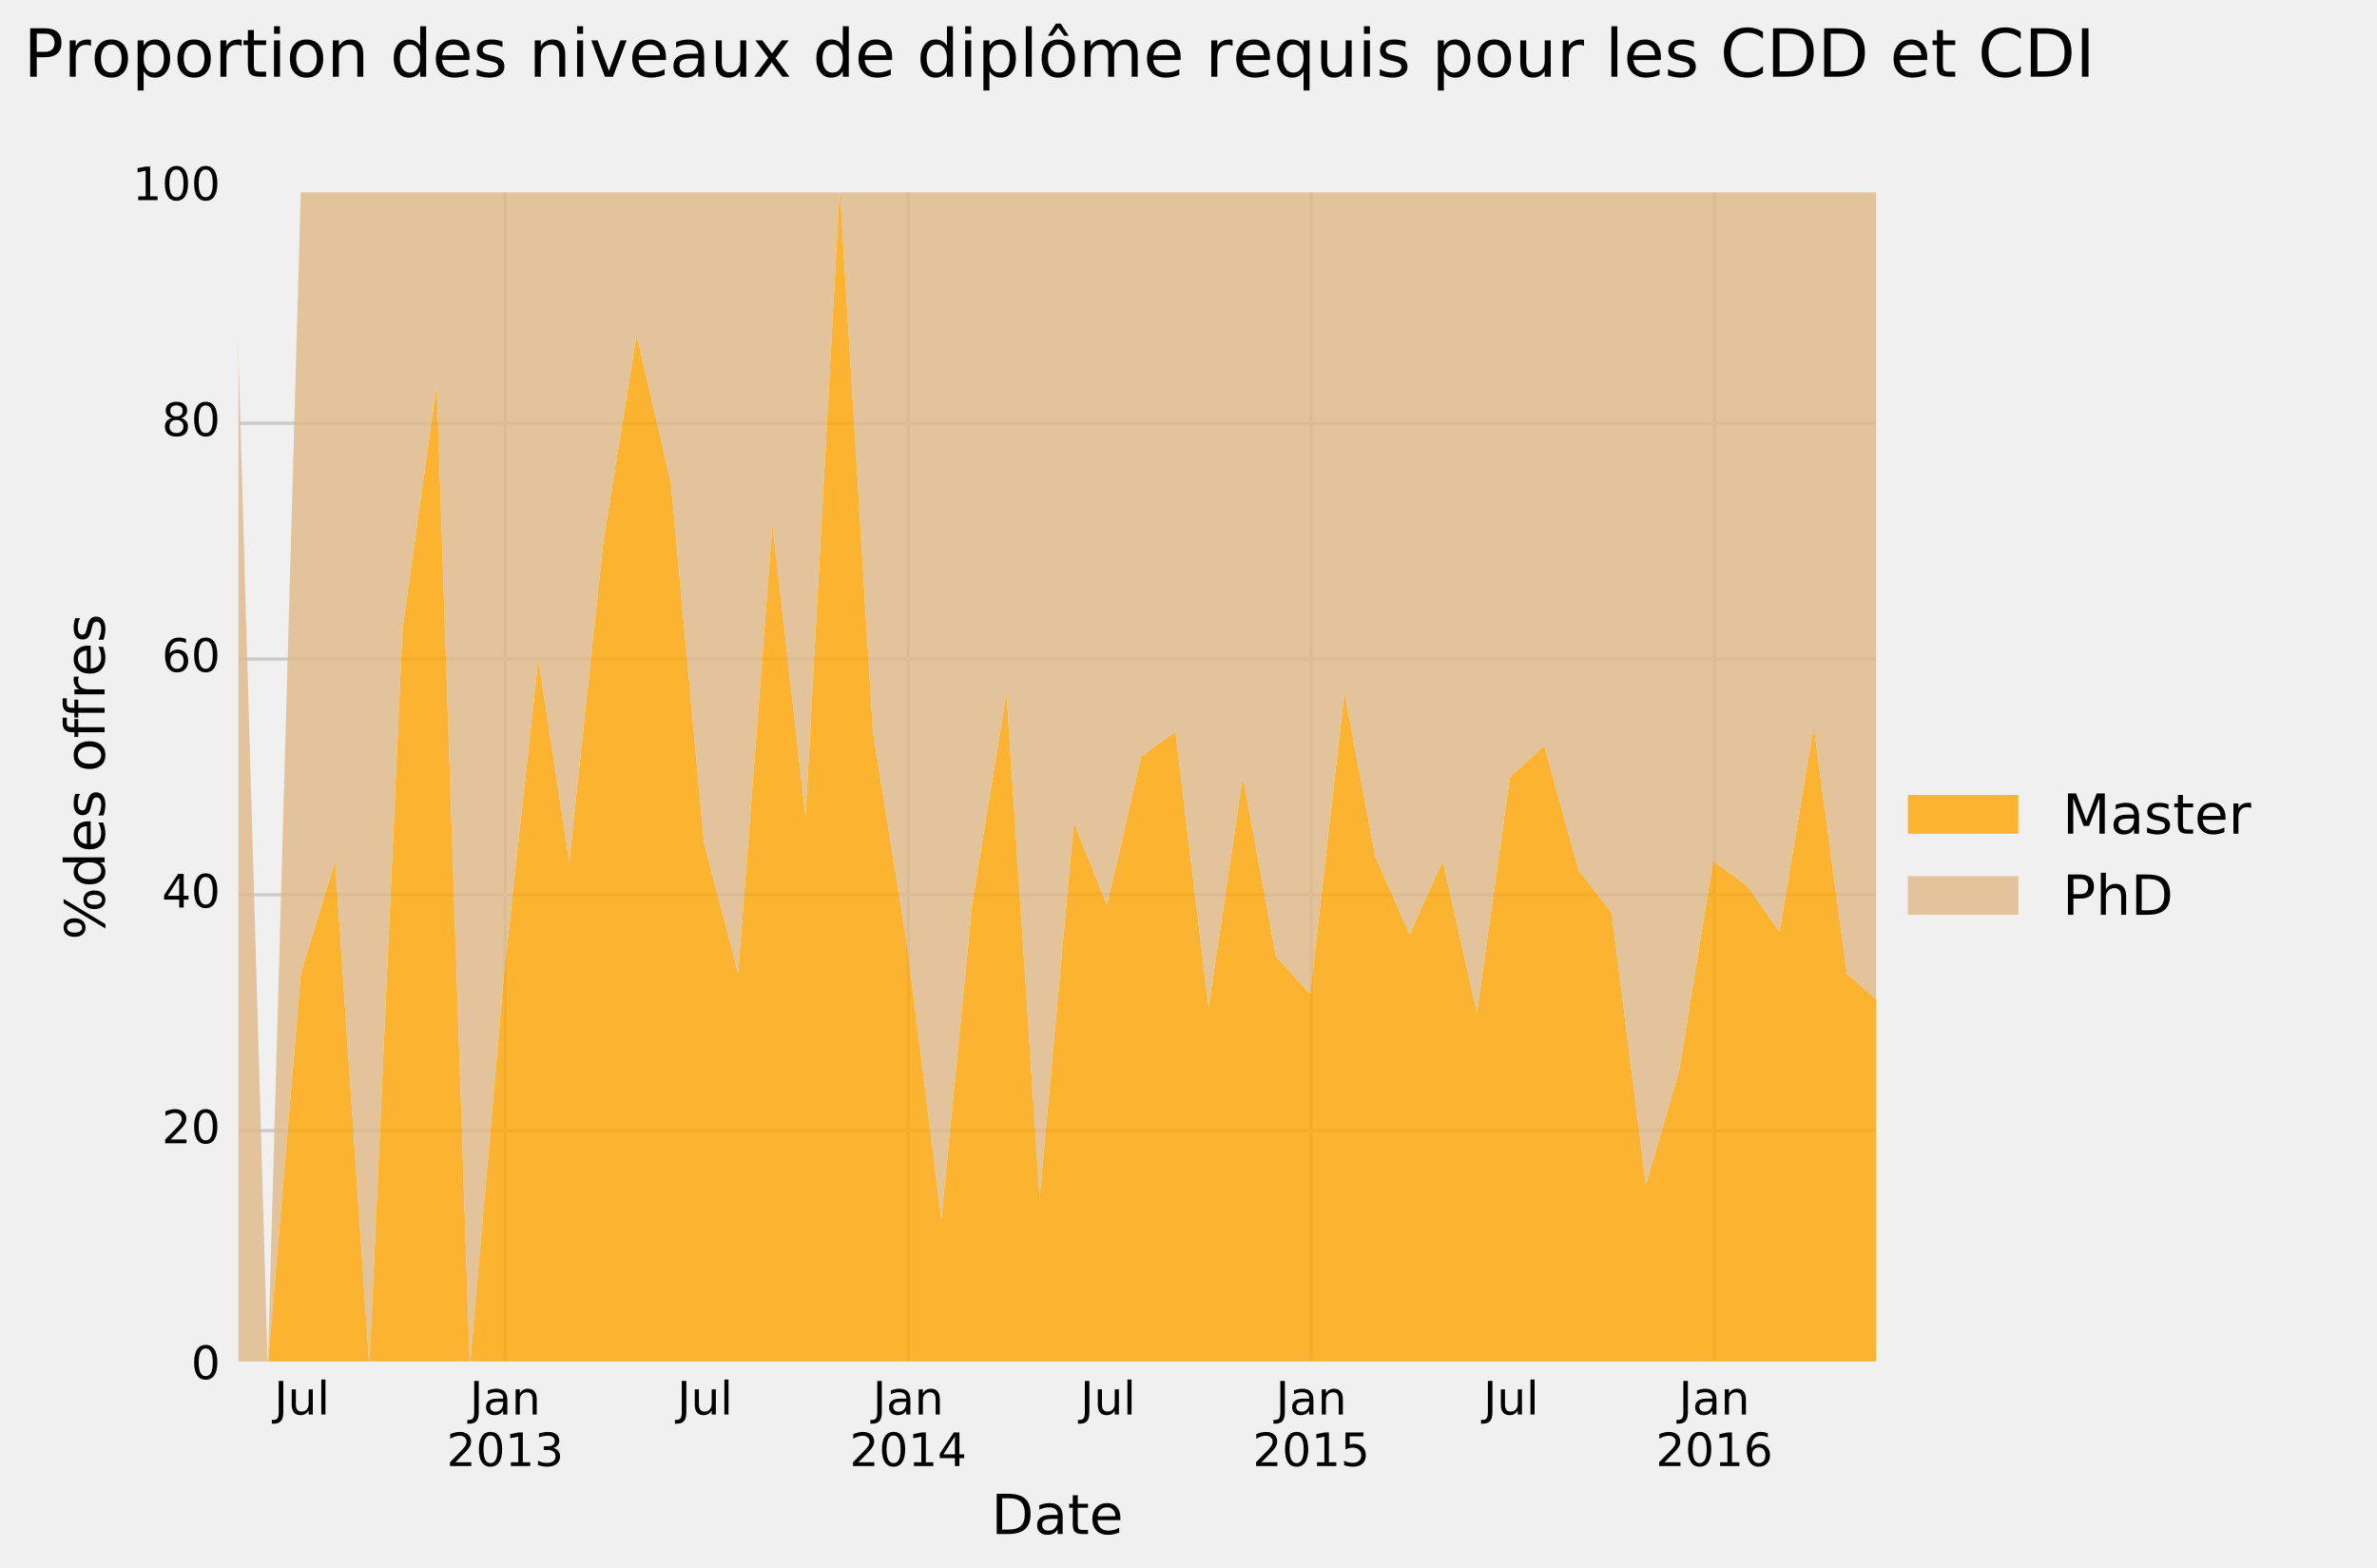 <?xml version="1.0" encoding="utf-8" standalone="no"?>
<!DOCTYPE svg PUBLIC "-//W3C//DTD SVG 1.1//EN"
  "http://www.w3.org/Graphics/SVG/1.1/DTD/svg11.dtd">
<!-- Created with matplotlib (http://matplotlib.org/) -->
<svg height="477pt" version="1.1" viewBox="0 0 723 477" width="723pt" xmlns="http://www.w3.org/2000/svg" xmlns:xlink="http://www.w3.org/1999/xlink">
 <defs>
  <style type="text/css">
*{stroke-linecap:butt;stroke-linejoin:round;stroke-miterlimit:100000;}
  </style>
 </defs>
 <g id="figure_1">
  <g id="patch_1">
   <path d="M 0 477.255 
L 723.594 477.255 
L 723.594 0 
L 0 0 
z
" style="fill:#f0f0f0;"/>
  </g>
  <g id="axes_1">
   <g id="patch_2">
    <path d="M 71.034 415.57 
L 572.154 415.57 
L 572.154 57.01 
L 71.034 57.01 
z
" style="fill:#f0f0f0;"/>
   </g>
   <g id="matplotlib.axis_1">
    <g id="xtick_1">
     <g id="line2d_1">
      <path clip-path="url(#p7c8a687739)" d="M 153.658 415.57 
L 153.658 57.01 
" style="fill:none;stroke:#cbcbcb;"/>
     </g>
     <g id="line2d_2">
      <defs>
       <path d="M 0 0 
L 0 0 
" id="m187896ff62" style="stroke:#000000;stroke-width:0.5;"/>
      </defs>
      <g>
       <use style="stroke:#000000;stroke-width:0.5;" x="153.658" xlink:href="#m187896ff62" y="415.57"/>
      </g>
     </g>
     <g id="line2d_3">
      <g>
       <use style="stroke:#000000;stroke-width:0.5;" x="153.658" xlink:href="#m187896ff62" y="57.01"/>
      </g>
     </g>
     <g id="text_1">
      <!-- Jan -->
      <defs>
       <path d="M 54.891 33.016 
L 54.891 0 
L 45.906 0 
L 45.906 32.719 
Q 45.906 40.484 42.875 44.328 
Q 39.844 48.188 33.797 48.188 
Q 26.516 48.188 22.312 43.547 
Q 18.109 38.922 18.109 30.906 
L 18.109 0 
L 9.078 0 
L 9.078 54.688 
L 18.109 54.688 
L 18.109 46.188 
Q 21.344 51.125 25.703 53.562 
Q 30.078 56 35.797 56 
Q 45.219 56 50.047 50.172 
Q 54.891 44.344 54.891 33.016 
" id="BitstreamVeraSans-Roman-6e"/>
       <path d="M 34.281 27.484 
Q 23.391 27.484 19.188 25 
Q 14.984 22.516 14.984 16.5 
Q 14.984 11.719 18.141 8.906 
Q 21.297 6.109 26.703 6.109 
Q 34.188 6.109 38.703 11.406 
Q 43.219 16.703 43.219 25.484 
L 43.219 27.484 
z
M 52.203 31.203 
L 52.203 0 
L 43.219 0 
L 43.219 8.297 
Q 40.141 3.328 35.547 0.953 
Q 30.953 -1.422 24.312 -1.422 
Q 15.922 -1.422 10.953 3.297 
Q 6 8.016 6 15.922 
Q 6 25.141 12.172 29.828 
Q 18.359 34.516 30.609 34.516 
L 43.219 34.516 
L 43.219 35.406 
Q 43.219 41.609 39.141 45 
Q 35.062 48.391 27.688 48.391 
Q 23 48.391 18.547 47.266 
Q 14.109 46.141 10.016 43.891 
L 10.016 52.203 
Q 14.938 54.109 19.578 55.047 
Q 24.219 56 28.609 56 
Q 40.484 56 46.344 49.844 
Q 52.203 43.703 52.203 31.203 
" id="BitstreamVeraSans-Roman-61"/>
       <path d="M 9.812 72.906 
L 19.672 72.906 
L 19.672 5.078 
Q 19.672 -8.109 14.672 -14.062 
Q 9.672 -20.016 -1.422 -20.016 
L -5.172 -20.016 
L -5.172 -11.719 
L -2.094 -11.719 
Q 4.438 -11.719 7.125 -8.047 
Q 9.812 -4.391 9.812 5.078 
z
" id="BitstreamVeraSans-Roman-4a"/>
      </defs>
      <g transform="translate(142.867 430.207)scale(0.14 -0.14)">
       <use xlink:href="#BitstreamVeraSans-Roman-4a"/>
       <use x="29.492" xlink:href="#BitstreamVeraSans-Roman-61"/>
       <use x="90.771" xlink:href="#BitstreamVeraSans-Roman-6e"/>
      </g>
      <!-- 2013 -->
      <defs>
       <path d="M 19.188 8.297 
L 53.609 8.297 
L 53.609 0 
L 7.328 0 
L 7.328 8.297 
Q 12.938 14.109 22.625 23.891 
Q 32.328 33.688 34.812 36.531 
Q 39.547 41.844 41.422 45.531 
Q 43.312 49.219 43.312 52.781 
Q 43.312 58.594 39.234 62.25 
Q 35.156 65.922 28.609 65.922 
Q 23.969 65.922 18.812 64.312 
Q 13.672 62.703 7.812 59.422 
L 7.812 69.391 
Q 13.766 71.781 18.938 73 
Q 24.125 74.219 28.422 74.219 
Q 39.75 74.219 46.484 68.547 
Q 53.219 62.891 53.219 53.422 
Q 53.219 48.922 51.531 44.891 
Q 49.859 40.875 45.406 35.406 
Q 44.188 33.984 37.641 27.219 
Q 31.109 20.453 19.188 8.297 
" id="BitstreamVeraSans-Roman-32"/>
       <path d="M 40.578 39.312 
Q 47.656 37.797 51.625 33 
Q 55.609 28.219 55.609 21.188 
Q 55.609 10.406 48.188 4.484 
Q 40.766 -1.422 27.094 -1.422 
Q 22.516 -1.422 17.656 -0.516 
Q 12.797 0.391 7.625 2.203 
L 7.625 11.719 
Q 11.719 9.328 16.594 8.109 
Q 21.484 6.891 26.812 6.891 
Q 36.078 6.891 40.938 10.547 
Q 45.797 14.203 45.797 21.188 
Q 45.797 27.641 41.281 31.266 
Q 36.766 34.906 28.719 34.906 
L 20.219 34.906 
L 20.219 43.016 
L 29.109 43.016 
Q 36.375 43.016 40.234 45.922 
Q 44.094 48.828 44.094 54.297 
Q 44.094 59.906 40.109 62.906 
Q 36.141 65.922 28.719 65.922 
Q 24.656 65.922 20.016 65.031 
Q 15.375 64.156 9.812 62.312 
L 9.812 71.094 
Q 15.438 72.656 20.344 73.438 
Q 25.25 74.219 29.594 74.219 
Q 40.828 74.219 47.359 69.109 
Q 53.906 64.016 53.906 55.328 
Q 53.906 49.266 50.438 45.094 
Q 46.969 40.922 40.578 39.312 
" id="BitstreamVeraSans-Roman-33"/>
       <path d="M 31.781 66.406 
Q 24.172 66.406 20.328 58.906 
Q 16.5 51.422 16.5 36.375 
Q 16.5 21.391 20.328 13.891 
Q 24.172 6.391 31.781 6.391 
Q 39.453 6.391 43.281 13.891 
Q 47.125 21.391 47.125 36.375 
Q 47.125 51.422 43.281 58.906 
Q 39.453 66.406 31.781 66.406 
M 31.781 74.219 
Q 44.047 74.219 50.516 64.516 
Q 56.984 54.828 56.984 36.375 
Q 56.984 17.969 50.516 8.266 
Q 44.047 -1.422 31.781 -1.422 
Q 19.531 -1.422 13.062 8.266 
Q 6.594 17.969 6.594 36.375 
Q 6.594 54.828 13.062 64.516 
Q 19.531 74.219 31.781 74.219 
" id="BitstreamVeraSans-Roman-30"/>
       <path d="M 12.406 8.297 
L 28.516 8.297 
L 28.516 63.922 
L 10.984 60.406 
L 10.984 69.391 
L 28.422 72.906 
L 38.281 72.906 
L 38.281 8.297 
L 54.391 8.297 
L 54.391 0 
L 12.406 0 
z
" id="BitstreamVeraSans-Roman-31"/>
      </defs>
      <g transform="translate(135.843 445.884)scale(0.14 -0.14)">
       <use xlink:href="#BitstreamVeraSans-Roman-32"/>
       <use x="63.623" xlink:href="#BitstreamVeraSans-Roman-30"/>
       <use x="127.246" xlink:href="#BitstreamVeraSans-Roman-31"/>
       <use x="190.869" xlink:href="#BitstreamVeraSans-Roman-33"/>
      </g>
     </g>
    </g>
    <g id="xtick_2">
     <g id="line2d_4">
      <path clip-path="url(#p7c8a687739)" d="M 276.251 415.57 
L 276.251 57.01 
" style="fill:none;stroke:#cbcbcb;"/>
     </g>
     <g id="line2d_5">
      <g>
       <use style="stroke:#000000;stroke-width:0.5;" x="276.251" xlink:href="#m187896ff62" y="415.57"/>
      </g>
     </g>
     <g id="line2d_6">
      <g>
       <use style="stroke:#000000;stroke-width:0.5;" x="276.251" xlink:href="#m187896ff62" y="57.01"/>
      </g>
     </g>
     <g id="text_2">
      <!-- Jan -->
      <g transform="translate(265.46 430.207)scale(0.14 -0.14)">
       <use xlink:href="#BitstreamVeraSans-Roman-4a"/>
       <use x="29.492" xlink:href="#BitstreamVeraSans-Roman-61"/>
       <use x="90.771" xlink:href="#BitstreamVeraSans-Roman-6e"/>
      </g>
      <!-- 2014 -->
      <defs>
       <path d="M 37.797 64.312 
L 12.891 25.391 
L 37.797 25.391 
z
M 35.203 72.906 
L 47.609 72.906 
L 47.609 25.391 
L 58.016 25.391 
L 58.016 17.188 
L 47.609 17.188 
L 47.609 0 
L 37.797 0 
L 37.797 17.188 
L 4.891 17.188 
L 4.891 26.703 
z
" id="BitstreamVeraSans-Roman-34"/>
      </defs>
      <g transform="translate(258.436 445.884)scale(0.14 -0.14)">
       <use xlink:href="#BitstreamVeraSans-Roman-32"/>
       <use x="63.623" xlink:href="#BitstreamVeraSans-Roman-30"/>
       <use x="127.246" xlink:href="#BitstreamVeraSans-Roman-31"/>
       <use x="190.869" xlink:href="#BitstreamVeraSans-Roman-34"/>
      </g>
     </g>
    </g>
    <g id="xtick_3">
     <g id="line2d_7">
      <path clip-path="url(#p7c8a687739)" d="M 398.844 415.57 
L 398.844 57.01 
" style="fill:none;stroke:#cbcbcb;"/>
     </g>
     <g id="line2d_8">
      <g>
       <use style="stroke:#000000;stroke-width:0.5;" x="398.844" xlink:href="#m187896ff62" y="415.57"/>
      </g>
     </g>
     <g id="line2d_9">
      <g>
       <use style="stroke:#000000;stroke-width:0.5;" x="398.844" xlink:href="#m187896ff62" y="57.01"/>
      </g>
     </g>
     <g id="text_3">
      <!-- Jan -->
      <g transform="translate(388.053 430.207)scale(0.14 -0.14)">
       <use xlink:href="#BitstreamVeraSans-Roman-4a"/>
       <use x="29.492" xlink:href="#BitstreamVeraSans-Roman-61"/>
       <use x="90.771" xlink:href="#BitstreamVeraSans-Roman-6e"/>
      </g>
      <!-- 2015 -->
      <defs>
       <path d="M 10.797 72.906 
L 49.516 72.906 
L 49.516 64.594 
L 19.828 64.594 
L 19.828 46.734 
Q 21.969 47.469 24.109 47.828 
Q 26.266 48.188 28.422 48.188 
Q 40.625 48.188 47.75 41.5 
Q 54.891 34.812 54.891 23.391 
Q 54.891 11.625 47.562 5.094 
Q 40.234 -1.422 26.906 -1.422 
Q 22.312 -1.422 17.547 -0.641 
Q 12.797 0.141 7.719 1.703 
L 7.719 11.625 
Q 12.109 9.234 16.797 8.062 
Q 21.484 6.891 26.703 6.891 
Q 35.156 6.891 40.078 11.328 
Q 45.016 15.766 45.016 23.391 
Q 45.016 31 40.078 35.438 
Q 35.156 39.891 26.703 39.891 
Q 22.75 39.891 18.812 39.016 
Q 14.891 38.141 10.797 36.281 
z
" id="BitstreamVeraSans-Roman-35"/>
      </defs>
      <g transform="translate(381.029 445.884)scale(0.14 -0.14)">
       <use xlink:href="#BitstreamVeraSans-Roman-32"/>
       <use x="63.623" xlink:href="#BitstreamVeraSans-Roman-30"/>
       <use x="127.246" xlink:href="#BitstreamVeraSans-Roman-31"/>
       <use x="190.869" xlink:href="#BitstreamVeraSans-Roman-35"/>
      </g>
     </g>
    </g>
    <g id="xtick_4">
     <g id="line2d_10">
      <path clip-path="url(#p7c8a687739)" d="M 521.437 415.57 
L 521.437 57.01 
" style="fill:none;stroke:#cbcbcb;"/>
     </g>
     <g id="line2d_11">
      <g>
       <use style="stroke:#000000;stroke-width:0.5;" x="521.437" xlink:href="#m187896ff62" y="415.57"/>
      </g>
     </g>
     <g id="line2d_12">
      <g>
       <use style="stroke:#000000;stroke-width:0.5;" x="521.437" xlink:href="#m187896ff62" y="57.01"/>
      </g>
     </g>
     <g id="text_4">
      <!-- Jan -->
      <g transform="translate(510.646 430.207)scale(0.14 -0.14)">
       <use xlink:href="#BitstreamVeraSans-Roman-4a"/>
       <use x="29.492" xlink:href="#BitstreamVeraSans-Roman-61"/>
       <use x="90.771" xlink:href="#BitstreamVeraSans-Roman-6e"/>
      </g>
      <!-- 2016 -->
      <defs>
       <path d="M 33.016 40.375 
Q 26.375 40.375 22.484 35.828 
Q 18.609 31.297 18.609 23.391 
Q 18.609 15.531 22.484 10.953 
Q 26.375 6.391 33.016 6.391 
Q 39.656 6.391 43.531 10.953 
Q 47.406 15.531 47.406 23.391 
Q 47.406 31.297 43.531 35.828 
Q 39.656 40.375 33.016 40.375 
M 52.594 71.297 
L 52.594 62.312 
Q 48.875 64.062 45.094 64.984 
Q 41.312 65.922 37.594 65.922 
Q 27.828 65.922 22.672 59.328 
Q 17.531 52.734 16.797 39.406 
Q 19.672 43.656 24.016 45.922 
Q 28.375 48.188 33.594 48.188 
Q 44.578 48.188 50.953 41.516 
Q 57.328 34.859 57.328 23.391 
Q 57.328 12.156 50.688 5.359 
Q 44.047 -1.422 33.016 -1.422 
Q 20.359 -1.422 13.672 8.266 
Q 6.984 17.969 6.984 36.375 
Q 6.984 53.656 15.188 63.938 
Q 23.391 74.219 37.203 74.219 
Q 40.922 74.219 44.703 73.484 
Q 48.484 72.75 52.594 71.297 
" id="BitstreamVeraSans-Roman-36"/>
      </defs>
      <g transform="translate(503.622 445.884)scale(0.14 -0.14)">
       <use xlink:href="#BitstreamVeraSans-Roman-32"/>
       <use x="63.623" xlink:href="#BitstreamVeraSans-Roman-30"/>
       <use x="127.246" xlink:href="#BitstreamVeraSans-Roman-31"/>
       <use x="190.869" xlink:href="#BitstreamVeraSans-Roman-36"/>
      </g>
     </g>
    </g>
    <g id="xtick_5">
     <g id="line2d_13">
      <g>
       <use style="stroke:#000000;stroke-width:0.5;" x="91.858" xlink:href="#m187896ff62" y="415.57"/>
      </g>
     </g>
     <g id="line2d_14">
      <g>
       <use style="stroke:#000000;stroke-width:0.5;" x="91.858" xlink:href="#m187896ff62" y="57.01"/>
      </g>
     </g>
     <g id="text_5">
      <!-- Jul -->
      <defs>
       <path d="M 8.5 21.578 
L 8.5 54.688 
L 17.484 54.688 
L 17.484 21.922 
Q 17.484 14.156 20.5 10.266 
Q 23.531 6.391 29.594 6.391 
Q 36.859 6.391 41.078 11.031 
Q 45.312 15.672 45.312 23.688 
L 45.312 54.688 
L 54.297 54.688 
L 54.297 0 
L 45.312 0 
L 45.312 8.406 
Q 42.047 3.422 37.719 1 
Q 33.406 -1.422 27.688 -1.422 
Q 18.266 -1.422 13.375 4.438 
Q 8.5 10.297 8.5 21.578 
" id="BitstreamVeraSans-Roman-75"/>
       <path d="M 9.422 75.984 
L 18.406 75.984 
L 18.406 0 
L 9.422 0 
z
" id="BitstreamVeraSans-Roman-6c"/>
      </defs>
      <g transform="translate(83.412 430.207)scale(0.14 -0.14)">
       <use xlink:href="#BitstreamVeraSans-Roman-4a"/>
       <use x="29.492" xlink:href="#BitstreamVeraSans-Roman-75"/>
       <use x="92.871" xlink:href="#BitstreamVeraSans-Roman-6c"/>
      </g>
     </g>
    </g>
    <g id="xtick_6">
     <g id="line2d_15">
      <g>
       <use style="stroke:#000000;stroke-width:0.5;" x="214.451" xlink:href="#m187896ff62" y="415.57"/>
      </g>
     </g>
     <g id="line2d_16">
      <g>
       <use style="stroke:#000000;stroke-width:0.5;" x="214.451" xlink:href="#m187896ff62" y="57.01"/>
      </g>
     </g>
     <g id="text_6">
      <!-- Jul -->
      <g transform="translate(206.005 430.207)scale(0.14 -0.14)">
       <use xlink:href="#BitstreamVeraSans-Roman-4a"/>
       <use x="29.492" xlink:href="#BitstreamVeraSans-Roman-75"/>
       <use x="92.871" xlink:href="#BitstreamVeraSans-Roman-6c"/>
      </g>
     </g>
    </g>
    <g id="xtick_7">
     <g id="line2d_17">
      <g>
       <use style="stroke:#000000;stroke-width:0.5;" x="337.044" xlink:href="#m187896ff62" y="415.57"/>
      </g>
     </g>
     <g id="line2d_18">
      <g>
       <use style="stroke:#000000;stroke-width:0.5;" x="337.044" xlink:href="#m187896ff62" y="57.01"/>
      </g>
     </g>
     <g id="text_7">
      <!-- Jul -->
      <g transform="translate(328.598 430.207)scale(0.14 -0.14)">
       <use xlink:href="#BitstreamVeraSans-Roman-4a"/>
       <use x="29.492" xlink:href="#BitstreamVeraSans-Roman-75"/>
       <use x="92.871" xlink:href="#BitstreamVeraSans-Roman-6c"/>
      </g>
     </g>
    </g>
    <g id="xtick_8">
     <g id="line2d_19">
      <g>
       <use style="stroke:#000000;stroke-width:0.5;" x="459.637" xlink:href="#m187896ff62" y="415.57"/>
      </g>
     </g>
     <g id="line2d_20">
      <g>
       <use style="stroke:#000000;stroke-width:0.5;" x="459.637" xlink:href="#m187896ff62" y="57.01"/>
      </g>
     </g>
     <g id="text_8">
      <!-- Jul -->
      <g transform="translate(451.191 430.207)scale(0.14 -0.14)">
       <use xlink:href="#BitstreamVeraSans-Roman-4a"/>
       <use x="29.492" xlink:href="#BitstreamVeraSans-Roman-75"/>
       <use x="92.871" xlink:href="#BitstreamVeraSans-Roman-6c"/>
      </g>
     </g>
    </g>
    <g id="text_9">
     <!-- Date -->
     <defs>
      <path d="M 56.203 29.594 
L 56.203 25.203 
L 14.891 25.203 
Q 15.484 15.922 20.484 11.062 
Q 25.484 6.203 34.422 6.203 
Q 39.594 6.203 44.453 7.469 
Q 49.312 8.734 54.109 11.281 
L 54.109 2.781 
Q 49.266 0.734 44.188 -0.344 
Q 39.109 -1.422 33.891 -1.422 
Q 20.797 -1.422 13.156 6.188 
Q 5.516 13.812 5.516 26.812 
Q 5.516 40.234 12.766 48.109 
Q 20.016 56 32.328 56 
Q 43.359 56 49.781 48.891 
Q 56.203 41.797 56.203 29.594 
M 47.219 32.234 
Q 47.125 39.594 43.094 43.984 
Q 39.062 48.391 32.422 48.391 
Q 24.906 48.391 20.391 44.141 
Q 15.875 39.891 15.188 32.172 
z
" id="BitstreamVeraSans-Roman-65"/>
      <path d="M 18.312 70.219 
L 18.312 54.688 
L 36.812 54.688 
L 36.812 47.703 
L 18.312 47.703 
L 18.312 18.016 
Q 18.312 11.328 20.141 9.422 
Q 21.969 7.516 27.594 7.516 
L 36.812 7.516 
L 36.812 0 
L 27.594 0 
Q 17.188 0 13.234 3.875 
Q 9.281 7.766 9.281 18.016 
L 9.281 47.703 
L 2.688 47.703 
L 2.688 54.688 
L 9.281 54.688 
L 9.281 70.219 
z
" id="BitstreamVeraSans-Roman-74"/>
      <path d="M 19.672 64.797 
L 19.672 8.109 
L 31.594 8.109 
Q 46.688 8.109 53.688 14.938 
Q 60.688 21.781 60.688 36.531 
Q 60.688 51.172 53.688 57.984 
Q 46.688 64.797 31.594 64.797 
z
M 9.812 72.906 
L 30.078 72.906 
Q 51.266 72.906 61.172 64.094 
Q 71.094 55.281 71.094 36.531 
Q 71.094 17.672 61.125 8.828 
Q 51.172 0 30.078 0 
L 9.812 0 
z
" id="BitstreamVeraSans-Roman-44"/>
     </defs>
     <g transform="translate(301.516 466.561)scale(0.168 -0.168)">
      <use xlink:href="#BitstreamVeraSans-Roman-44"/>
      <use x="77.002" xlink:href="#BitstreamVeraSans-Roman-61"/>
      <use x="138.281" xlink:href="#BitstreamVeraSans-Roman-74"/>
      <use x="177.49" xlink:href="#BitstreamVeraSans-Roman-65"/>
     </g>
    </g>
   </g>
   <g id="matplotlib.axis_2">
    <g id="ytick_1">
     <g id="line2d_21">
      <path clip-path="url(#p7c8a687739)" d="M 71.034 415.57 
L 572.154 415.57 
" style="fill:none;stroke:#cbcbcb;"/>
     </g>
     <g id="line2d_22">
      <g>
       <use style="stroke:#000000;stroke-width:0.5;" x="71.034" xlink:href="#m187896ff62" y="415.57"/>
      </g>
     </g>
     <g id="line2d_23">
      <g>
       <use style="stroke:#000000;stroke-width:0.5;" x="572.154" xlink:href="#m187896ff62" y="415.57"/>
      </g>
     </g>
     <g id="text_10">
      <!-- 0 -->
      <g transform="translate(58.126 419.433)scale(0.14 -0.14)">
       <use xlink:href="#BitstreamVeraSans-Roman-30"/>
      </g>
     </g>
    </g>
    <g id="ytick_2">
     <g id="line2d_24">
      <path clip-path="url(#p7c8a687739)" d="M 71.034 343.858 
L 572.154 343.858 
" style="fill:none;stroke:#cbcbcb;"/>
     </g>
     <g id="line2d_25">
      <g>
       <use style="stroke:#000000;stroke-width:0.5;" x="71.034" xlink:href="#m187896ff62" y="343.858"/>
      </g>
     </g>
     <g id="line2d_26">
      <g>
       <use style="stroke:#000000;stroke-width:0.5;" x="572.154" xlink:href="#m187896ff62" y="343.858"/>
      </g>
     </g>
     <g id="text_11">
      <!-- 20 -->
      <g transform="translate(49.219 347.721)scale(0.14 -0.14)">
       <use xlink:href="#BitstreamVeraSans-Roman-32"/>
       <use x="63.623" xlink:href="#BitstreamVeraSans-Roman-30"/>
      </g>
     </g>
    </g>
    <g id="ytick_3">
     <g id="line2d_27">
      <path clip-path="url(#p7c8a687739)" d="M 71.034 272.146 
L 572.154 272.146 
" style="fill:none;stroke:#cbcbcb;"/>
     </g>
     <g id="line2d_28">
      <g>
       <use style="stroke:#000000;stroke-width:0.5;" x="71.034" xlink:href="#m187896ff62" y="272.146"/>
      </g>
     </g>
     <g id="line2d_29">
      <g>
       <use style="stroke:#000000;stroke-width:0.5;" x="572.154" xlink:href="#m187896ff62" y="272.146"/>
      </g>
     </g>
     <g id="text_12">
      <!-- 40 -->
      <g transform="translate(49.219 276.009)scale(0.14 -0.14)">
       <use xlink:href="#BitstreamVeraSans-Roman-34"/>
       <use x="63.623" xlink:href="#BitstreamVeraSans-Roman-30"/>
      </g>
     </g>
    </g>
    <g id="ytick_4">
     <g id="line2d_30">
      <path clip-path="url(#p7c8a687739)" d="M 71.034 200.434 
L 572.154 200.434 
" style="fill:none;stroke:#cbcbcb;"/>
     </g>
     <g id="line2d_31">
      <g>
       <use style="stroke:#000000;stroke-width:0.5;" x="71.034" xlink:href="#m187896ff62" y="200.434"/>
      </g>
     </g>
     <g id="line2d_32">
      <g>
       <use style="stroke:#000000;stroke-width:0.5;" x="572.154" xlink:href="#m187896ff62" y="200.434"/>
      </g>
     </g>
     <g id="text_13">
      <!-- 60 -->
      <g transform="translate(49.219 204.297)scale(0.14 -0.14)">
       <use xlink:href="#BitstreamVeraSans-Roman-36"/>
       <use x="63.623" xlink:href="#BitstreamVeraSans-Roman-30"/>
      </g>
     </g>
    </g>
    <g id="ytick_5">
     <g id="line2d_33">
      <path clip-path="url(#p7c8a687739)" d="M 71.034 128.722 
L 572.154 128.722 
" style="fill:none;stroke:#cbcbcb;"/>
     </g>
     <g id="line2d_34">
      <g>
       <use style="stroke:#000000;stroke-width:0.5;" x="71.034" xlink:href="#m187896ff62" y="128.722"/>
      </g>
     </g>
     <g id="line2d_35">
      <g>
       <use style="stroke:#000000;stroke-width:0.5;" x="572.154" xlink:href="#m187896ff62" y="128.722"/>
      </g>
     </g>
     <g id="text_14">
      <!-- 80 -->
      <defs>
       <path d="M 31.781 34.625 
Q 24.75 34.625 20.719 30.859 
Q 16.703 27.094 16.703 20.516 
Q 16.703 13.922 20.719 10.156 
Q 24.75 6.391 31.781 6.391 
Q 38.812 6.391 42.859 10.172 
Q 46.922 13.969 46.922 20.516 
Q 46.922 27.094 42.891 30.859 
Q 38.875 34.625 31.781 34.625 
M 21.922 38.812 
Q 15.578 40.375 12.031 44.719 
Q 8.5 49.078 8.5 55.328 
Q 8.5 64.062 14.719 69.141 
Q 20.953 74.219 31.781 74.219 
Q 42.672 74.219 48.875 69.141 
Q 55.078 64.062 55.078 55.328 
Q 55.078 49.078 51.531 44.719 
Q 48 40.375 41.703 38.812 
Q 48.828 37.156 52.797 32.312 
Q 56.781 27.484 56.781 20.516 
Q 56.781 9.906 50.312 4.234 
Q 43.844 -1.422 31.781 -1.422 
Q 19.734 -1.422 13.25 4.234 
Q 6.781 9.906 6.781 20.516 
Q 6.781 27.484 10.781 32.312 
Q 14.797 37.156 21.922 38.812 
M 18.312 54.391 
Q 18.312 48.734 21.844 45.562 
Q 25.391 42.391 31.781 42.391 
Q 38.141 42.391 41.719 45.562 
Q 45.312 48.734 45.312 54.391 
Q 45.312 60.062 41.719 63.234 
Q 38.141 66.406 31.781 66.406 
Q 25.391 66.406 21.844 63.234 
Q 18.312 60.062 18.312 54.391 
" id="BitstreamVeraSans-Roman-38"/>
      </defs>
      <g transform="translate(49.219 132.585)scale(0.14 -0.14)">
       <use xlink:href="#BitstreamVeraSans-Roman-38"/>
       <use x="63.623" xlink:href="#BitstreamVeraSans-Roman-30"/>
      </g>
     </g>
    </g>
    <g id="ytick_6">
     <g id="line2d_36">
      <path clip-path="url(#p7c8a687739)" d="M 71.034 57.01 
L 572.154 57.01 
" style="fill:none;stroke:#cbcbcb;"/>
     </g>
     <g id="line2d_37">
      <g>
       <use style="stroke:#000000;stroke-width:0.5;" x="71.034" xlink:href="#m187896ff62" y="57.01"/>
      </g>
     </g>
     <g id="line2d_38">
      <g>
       <use style="stroke:#000000;stroke-width:0.5;" x="572.154" xlink:href="#m187896ff62" y="57.01"/>
      </g>
     </g>
     <g id="text_15">
      <!-- 100 -->
      <g transform="translate(40.311 60.873)scale(0.14 -0.14)">
       <use xlink:href="#BitstreamVeraSans-Roman-31"/>
       <use x="63.623" xlink:href="#BitstreamVeraSans-Roman-30"/>
       <use x="127.246" xlink:href="#BitstreamVeraSans-Roman-30"/>
      </g>
     </g>
    </g>
    <g id="text_16">
     <!-- %des offres -->
     <defs>
      <path id="BitstreamVeraSans-Roman-20"/>
      <path d="M 72.703 32.078 
Q 68.453 32.078 66.031 28.469 
Q 63.625 24.859 63.625 18.406 
Q 63.625 12.062 66.031 8.422 
Q 68.453 4.781 72.703 4.781 
Q 76.859 4.781 79.266 8.422 
Q 81.688 12.062 81.688 18.406 
Q 81.688 24.812 79.266 28.438 
Q 76.859 32.078 72.703 32.078 
M 72.703 38.281 
Q 80.422 38.281 84.953 32.906 
Q 89.5 27.547 89.5 18.406 
Q 89.5 9.281 84.938 3.922 
Q 80.375 -1.422 72.703 -1.422 
Q 64.891 -1.422 60.344 3.922 
Q 55.812 9.281 55.812 18.406 
Q 55.812 27.594 60.375 32.938 
Q 64.938 38.281 72.703 38.281 
M 22.312 68.016 
Q 18.109 68.016 15.688 64.375 
Q 13.281 60.75 13.281 54.391 
Q 13.281 47.953 15.672 44.328 
Q 18.062 40.719 22.312 40.719 
Q 26.562 40.719 28.969 44.328 
Q 31.391 47.953 31.391 54.391 
Q 31.391 60.688 28.953 64.344 
Q 26.516 68.016 22.312 68.016 
M 66.406 74.219 
L 74.219 74.219 
L 28.609 -1.422 
L 20.797 -1.422 
z
M 22.312 74.219 
Q 30.031 74.219 34.609 68.875 
Q 39.203 63.531 39.203 54.391 
Q 39.203 45.172 34.641 39.844 
Q 30.078 34.516 22.312 34.516 
Q 14.547 34.516 10.031 39.859 
Q 5.516 45.219 5.516 54.391 
Q 5.516 63.484 10.047 68.844 
Q 14.594 74.219 22.312 74.219 
" id="BitstreamVeraSans-Roman-25"/>
      <path d="M 30.609 48.391 
Q 23.391 48.391 19.188 42.75 
Q 14.984 37.109 14.984 27.297 
Q 14.984 17.484 19.156 11.844 
Q 23.344 6.203 30.609 6.203 
Q 37.797 6.203 41.984 11.859 
Q 46.188 17.531 46.188 27.297 
Q 46.188 37.016 41.984 42.703 
Q 37.797 48.391 30.609 48.391 
M 30.609 56 
Q 42.328 56 49.016 48.375 
Q 55.719 40.766 55.719 27.297 
Q 55.719 13.875 49.016 6.219 
Q 42.328 -1.422 30.609 -1.422 
Q 18.844 -1.422 12.172 6.219 
Q 5.516 13.875 5.516 27.297 
Q 5.516 40.766 12.172 48.375 
Q 18.844 56 30.609 56 
" id="BitstreamVeraSans-Roman-6f"/>
      <path d="M 45.406 46.391 
L 45.406 75.984 
L 54.391 75.984 
L 54.391 0 
L 45.406 0 
L 45.406 8.203 
Q 42.578 3.328 38.25 0.953 
Q 33.938 -1.422 27.875 -1.422 
Q 17.969 -1.422 11.734 6.484 
Q 5.516 14.406 5.516 27.297 
Q 5.516 40.188 11.734 48.094 
Q 17.969 56 27.875 56 
Q 33.938 56 38.25 53.625 
Q 42.578 51.266 45.406 46.391 
M 14.797 27.297 
Q 14.797 17.391 18.875 11.75 
Q 22.953 6.109 30.078 6.109 
Q 37.203 6.109 41.297 11.75 
Q 45.406 17.391 45.406 27.297 
Q 45.406 37.203 41.297 42.844 
Q 37.203 48.484 30.078 48.484 
Q 22.953 48.484 18.875 42.844 
Q 14.797 37.203 14.797 27.297 
" id="BitstreamVeraSans-Roman-64"/>
      <path d="M 37.109 75.984 
L 37.109 68.5 
L 28.516 68.5 
Q 23.688 68.5 21.797 66.547 
Q 19.922 64.594 19.922 59.516 
L 19.922 54.688 
L 34.719 54.688 
L 34.719 47.703 
L 19.922 47.703 
L 19.922 0 
L 10.891 0 
L 10.891 47.703 
L 2.297 47.703 
L 2.297 54.688 
L 10.891 54.688 
L 10.891 58.5 
Q 10.891 67.625 15.141 71.797 
Q 19.391 75.984 28.609 75.984 
z
" id="BitstreamVeraSans-Roman-66"/>
      <path d="M 41.109 46.297 
Q 39.594 47.172 37.812 47.578 
Q 36.031 48 33.891 48 
Q 26.266 48 22.188 43.047 
Q 18.109 38.094 18.109 28.812 
L 18.109 0 
L 9.078 0 
L 9.078 54.688 
L 18.109 54.688 
L 18.109 46.188 
Q 20.953 51.172 25.484 53.578 
Q 30.031 56 36.531 56 
Q 37.453 56 38.578 55.875 
Q 39.703 55.766 41.062 55.516 
z
" id="BitstreamVeraSans-Roman-72"/>
      <path d="M 44.281 53.078 
L 44.281 44.578 
Q 40.484 46.531 36.375 47.5 
Q 32.281 48.484 27.875 48.484 
Q 21.188 48.484 17.844 46.438 
Q 14.5 44.391 14.5 40.281 
Q 14.5 37.156 16.891 35.375 
Q 19.281 33.594 26.516 31.984 
L 29.594 31.297 
Q 39.156 29.25 43.188 25.516 
Q 47.219 21.781 47.219 15.094 
Q 47.219 7.469 41.188 3.016 
Q 35.156 -1.422 24.609 -1.422 
Q 20.219 -1.422 15.453 -0.562 
Q 10.688 0.297 5.422 2 
L 5.422 11.281 
Q 10.406 8.688 15.234 7.391 
Q 20.062 6.109 24.812 6.109 
Q 31.156 6.109 34.562 8.281 
Q 37.984 10.453 37.984 14.406 
Q 37.984 18.062 35.516 20.016 
Q 33.062 21.969 24.703 23.781 
L 21.578 24.516 
Q 13.234 26.266 9.516 29.906 
Q 5.812 33.547 5.812 39.891 
Q 5.812 47.609 11.281 51.797 
Q 16.75 56 26.812 56 
Q 31.781 56 36.172 55.266 
Q 40.578 54.547 44.281 53.078 
" id="BitstreamVeraSans-Roman-73"/>
     </defs>
     <g transform="translate(31.817 285.867)rotate(-90.0)scale(0.168 -0.168)">
      <use xlink:href="#BitstreamVeraSans-Roman-25"/>
      <use x="95.02" xlink:href="#BitstreamVeraSans-Roman-64"/>
      <use x="158.496" xlink:href="#BitstreamVeraSans-Roman-65"/>
      <use x="220.02" xlink:href="#BitstreamVeraSans-Roman-73"/>
      <use x="272.119" xlink:href="#BitstreamVeraSans-Roman-20"/>
      <use x="303.906" xlink:href="#BitstreamVeraSans-Roman-6f"/>
      <use x="365.088" xlink:href="#BitstreamVeraSans-Roman-66"/>
      <use x="400.293" xlink:href="#BitstreamVeraSans-Roman-66"/>
      <use x="435.498" xlink:href="#BitstreamVeraSans-Roman-72"/>
      <use x="476.58" xlink:href="#BitstreamVeraSans-Roman-65"/>
      <use x="538.104" xlink:href="#BitstreamVeraSans-Roman-73"/>
     </g>
    </g>
   </g>
   <g id="PolyCollection_1">
    <defs>
     <path d="M 71.034 -61.686 
L 71.034 -61.686 
L 81.446 -61.686 
L 91.522 -61.686 
L 101.934 -61.686 
L 112.346 -61.686 
L 122.422 -61.686 
L 132.834 -61.686 
L 142.91 -61.686 
L 153.322 -61.686 
L 163.734 -61.686 
L 173.139 -61.686 
L 183.551 -61.686 
L 193.627 -61.686 
L 204.039 -61.686 
L 214.115 -61.686 
L 224.527 -61.686 
L 234.939 -61.686 
L 245.015 -61.686 
L 255.427 -61.686 
L 265.503 -61.686 
L 275.915 -61.686 
L 286.327 -61.686 
L 295.732 -61.686 
L 306.144 -61.686 
L 316.22 -61.686 
L 326.632 -61.686 
L 336.708 -61.686 
L 347.12 -61.686 
L 357.532 -61.686 
L 367.608 -61.686 
L 378.02 -61.686 
L 388.096 -61.686 
L 398.508 -61.686 
L 408.92 -61.686 
L 418.325 -61.686 
L 428.737 -61.686 
L 438.813 -61.686 
L 449.225 -61.686 
L 459.301 -61.686 
L 469.713 -61.686 
L 480.125 -61.686 
L 490.201 -61.686 
L 500.613 -61.686 
L 510.689 -61.686 
L 521.101 -61.686 
L 531.513 -61.686 
L 541.253 -61.686 
L 551.665 -61.686 
L 561.742 -61.686 
L 572.154 -61.686 
L 572.154 -172.012 
L 572.154 -172.012 
L 561.742 -181.206 
L 551.665 -256.332 
L 541.253 -193.787 
L 531.513 -207.766 
L 521.101 -215.354 
L 510.689 -151.326 
L 500.613 -116.849 
L 490.201 -199.593 
L 480.125 -212.658 
L 469.713 -250.401 
L 459.301 -240.966 
L 449.225 -169.254 
L 438.813 -215.354 
L 428.737 -193.158 
L 418.325 -216.739 
L 408.92 -266.577 
L 398.508 -174.915 
L 388.096 -186.402 
L 378.02 -240.966 
L 367.608 -170.813 
L 357.532 -254.756 
L 347.12 -247.148 
L 336.708 -201.992 
L 326.632 -227.175 
L 316.22 -112.908 
L 306.144 -266.577 
L 295.732 -202.548 
L 286.327 -106.506 
L 275.915 -189.743 
L 265.503 -254.756 
L 255.427 -420.246 
L 245.015 -229.014 
L 234.939 -317.8 
L 224.527 -181.206 
L 214.115 -221.046 
L 204.039 -330.606 
L 193.627 -375.426 
L 183.551 -312.678 
L 173.139 -215.354 
L 163.734 -276.822 
L 153.322 -181.206 
L 142.91 -61.686 
L 132.834 -360.486 
L 122.422 -285.786 
L 112.346 -61.686 
L 101.934 -215.354 
L 91.522 -181.206 
L 81.446 -61.686 
L 71.034 -61.686 
z
" id="mfc6d8373ff"/>
    </defs>
    <g clip-path="url(#p7c8a687739)">
     <use style="fill:#ffa500;fill-opacity:0.8;" x="0.0" xlink:href="#mfc6d8373ff" y="477.255"/>
    </g>
   </g>
   <g id="PolyCollection_2">
    <defs>
     <path d="M 71.034 -420.246 
L 71.034 -61.686 
L 81.446 -61.686 
L 91.522 -181.206 
L 101.934 -215.354 
L 112.346 -61.686 
L 122.422 -285.786 
L 132.834 -360.486 
L 142.91 -61.686 
L 153.322 -181.206 
L 163.734 -276.822 
L 173.139 -215.354 
L 183.551 -312.678 
L 193.627 -375.426 
L 204.039 -330.606 
L 214.115 -221.046 
L 224.527 -181.206 
L 234.939 -317.8 
L 245.015 -229.014 
L 255.427 -420.246 
L 265.503 -254.756 
L 275.915 -189.743 
L 286.327 -106.506 
L 295.732 -202.548 
L 306.144 -266.577 
L 316.22 -112.908 
L 326.632 -227.175 
L 336.708 -201.992 
L 347.12 -247.148 
L 357.532 -254.756 
L 367.608 -170.813 
L 378.02 -240.966 
L 388.096 -186.402 
L 398.508 -174.915 
L 408.92 -266.577 
L 418.325 -216.739 
L 428.737 -193.158 
L 438.813 -215.354 
L 449.225 -169.254 
L 459.301 -240.966 
L 469.713 -250.401 
L 480.125 -212.658 
L 490.201 -199.593 
L 500.613 -116.849 
L 510.689 -151.326 
L 521.101 -215.354 
L 531.513 -207.766 
L 541.253 -193.787 
L 551.665 -256.332 
L 561.742 -181.206 
L 572.154 -172.012 
L 572.154 -420.246 
L 572.154 -420.246 
L 561.742 -420.246 
L 551.665 -420.246 
L 541.253 -420.246 
L 531.513 -420.246 
L 521.101 -420.246 
L 510.689 -420.246 
L 500.613 -420.246 
L 490.201 -420.246 
L 480.125 -420.246 
L 469.713 -420.246 
L 459.301 -420.246 
L 449.225 -420.246 
L 438.813 -420.246 
L 428.737 -420.246 
L 418.325 -420.246 
L 408.92 -420.246 
L 398.508 -420.246 
L 388.096 -420.246 
L 378.02 -420.246 
L 367.608 -420.246 
L 357.532 -420.246 
L 347.12 -420.246 
L 336.708 -420.246 
L 326.632 -420.246 
L 316.22 -420.246 
L 306.144 -420.246 
L 295.732 -420.246 
L 286.327 -420.246 
L 275.915 -420.246 
L 265.503 -420.246 
L 255.427 -420.246 
L 245.015 -420.246 
L 234.939 -420.246 
L 224.527 -420.246 
L 214.115 -420.246 
L 204.039 -420.246 
L 193.627 -420.246 
L 183.551 -420.246 
L 173.139 -420.246 
L 163.734 -420.246 
L 153.322 -420.246 
L 142.91 -420.246 
L 132.834 -420.246 
L 122.422 -420.246 
L 112.346 -420.246 
L 101.934 -420.246 
L 91.522 -420.246 
L 81.446 -61.686 
L 71.034 -420.246 
z
" id="m0886d60c70"/>
    </defs>
    <g clip-path="url(#p7c8a687739)">
     <use style="fill:#deb887;fill-opacity:0.8;" x="0.0" xlink:href="#m0886d60c70" y="477.255"/>
    </g>
   </g>
   <g id="patch_3">
    <path d="M 71.034 57.01 
L 572.154 57.01 
" style="fill:none;stroke:#f0f0f0;stroke-linecap:square;stroke-linejoin:miter;stroke-width:3.0;"/>
   </g>
   <g id="patch_4">
    <path d="M 572.154 415.57 
L 572.154 57.01 
" style="fill:none;stroke:#f0f0f0;stroke-linecap:square;stroke-linejoin:miter;stroke-width:3.0;"/>
   </g>
   <g id="patch_5">
    <path d="M 71.034 415.57 
L 572.154 415.57 
" style="fill:none;stroke:#f0f0f0;stroke-linecap:square;stroke-linejoin:miter;stroke-width:3.0;"/>
   </g>
   <g id="patch_6">
    <path d="M 71.034 415.57 
L 71.034 57.01 
" style="fill:none;stroke:#f0f0f0;stroke-linecap:square;stroke-linejoin:miter;stroke-width:3.0;"/>
   </g>
   <g id="text_17">
    <!-- Proportion des niveaux de diplôme requis pour les CDD et CDI -->
    <defs>
     <path d="M 30.609 48.391 
Q 23.391 48.391 19.188 42.75 
Q 14.984 37.109 14.984 27.297 
Q 14.984 17.484 19.156 11.844 
Q 23.344 6.203 30.609 6.203 
Q 37.797 6.203 41.984 11.859 
Q 46.188 17.531 46.188 27.297 
Q 46.188 37.016 41.984 42.703 
Q 37.797 48.391 30.609 48.391 
M 30.609 56 
Q 42.328 56 49.016 48.375 
Q 55.719 40.766 55.719 27.297 
Q 55.719 13.875 49.016 6.219 
Q 42.328 -1.422 30.609 -1.422 
Q 18.844 -1.422 12.172 6.219 
Q 5.516 13.875 5.516 27.297 
Q 5.516 40.766 12.172 48.375 
Q 18.844 56 30.609 56 
M 27.016 79.984 
L 34.234 79.984 
L 46.203 61.625 
L 39.422 61.625 
L 30.625 73.578 
L 21.844 61.625 
L 15.047 61.625 
z
" id="BitstreamVeraSans-Roman-f4"/>
     <path d="M 19.672 64.797 
L 19.672 37.406 
L 32.078 37.406 
Q 38.969 37.406 42.719 40.969 
Q 46.484 44.531 46.484 51.125 
Q 46.484 57.672 42.719 61.234 
Q 38.969 64.797 32.078 64.797 
z
M 9.812 72.906 
L 32.078 72.906 
Q 44.344 72.906 50.609 67.359 
Q 56.891 61.812 56.891 51.125 
Q 56.891 40.328 50.609 34.812 
Q 44.344 29.297 32.078 29.297 
L 19.672 29.297 
L 19.672 0 
L 9.812 0 
z
" id="BitstreamVeraSans-Roman-50"/>
     <path d="M 9.422 54.688 
L 18.406 54.688 
L 18.406 0 
L 9.422 0 
z
M 9.422 75.984 
L 18.406 75.984 
L 18.406 64.594 
L 9.422 64.594 
z
" id="BitstreamVeraSans-Roman-69"/>
     <path d="M 9.812 72.906 
L 19.672 72.906 
L 19.672 0 
L 9.812 0 
z
" id="BitstreamVeraSans-Roman-49"/>
     <path d="M 54.891 54.688 
L 35.109 28.078 
L 55.906 0 
L 45.312 0 
L 29.391 21.484 
L 13.484 0 
L 2.875 0 
L 24.125 28.609 
L 4.688 54.688 
L 15.281 54.688 
L 29.781 35.203 
L 44.281 54.688 
z
" id="BitstreamVeraSans-Roman-78"/>
     <path d="M 52 44.188 
Q 55.375 50.25 60.062 53.125 
Q 64.75 56 71.094 56 
Q 79.641 56 84.281 50.016 
Q 88.922 44.047 88.922 33.016 
L 88.922 0 
L 79.891 0 
L 79.891 32.719 
Q 79.891 40.578 77.094 44.375 
Q 74.312 48.188 68.609 48.188 
Q 61.625 48.188 57.562 43.547 
Q 53.516 38.922 53.516 30.906 
L 53.516 0 
L 44.484 0 
L 44.484 32.719 
Q 44.484 40.625 41.703 44.406 
Q 38.922 48.188 33.109 48.188 
Q 26.219 48.188 22.156 43.531 
Q 18.109 38.875 18.109 30.906 
L 18.109 0 
L 9.078 0 
L 9.078 54.688 
L 18.109 54.688 
L 18.109 46.188 
Q 21.188 51.219 25.484 53.609 
Q 29.781 56 35.688 56 
Q 41.656 56 45.828 52.969 
Q 50 49.953 52 44.188 
" id="BitstreamVeraSans-Roman-6d"/>
     <path d="M 2.984 54.688 
L 12.5 54.688 
L 29.594 8.797 
L 46.688 54.688 
L 56.203 54.688 
L 35.688 0 
L 23.484 0 
z
" id="BitstreamVeraSans-Roman-76"/>
     <path d="M 64.406 67.281 
L 64.406 56.891 
Q 59.422 61.531 53.781 63.812 
Q 48.141 66.109 41.797 66.109 
Q 29.297 66.109 22.656 58.469 
Q 16.016 50.828 16.016 36.375 
Q 16.016 21.969 22.656 14.328 
Q 29.297 6.688 41.797 6.688 
Q 48.141 6.688 53.781 8.984 
Q 59.422 11.281 64.406 15.922 
L 64.406 5.609 
Q 59.234 2.094 53.438 0.328 
Q 47.656 -1.422 41.219 -1.422 
Q 24.656 -1.422 15.125 8.703 
Q 5.609 18.844 5.609 36.375 
Q 5.609 53.953 15.125 64.078 
Q 24.656 74.219 41.219 74.219 
Q 47.75 74.219 53.531 72.484 
Q 59.328 70.75 64.406 67.281 
" id="BitstreamVeraSans-Roman-43"/>
     <path d="M 18.109 8.203 
L 18.109 -20.797 
L 9.078 -20.797 
L 9.078 54.688 
L 18.109 54.688 
L 18.109 46.391 
Q 20.953 51.266 25.266 53.625 
Q 29.594 56 35.594 56 
Q 45.562 56 51.781 48.094 
Q 58.016 40.188 58.016 27.297 
Q 58.016 14.406 51.781 6.484 
Q 45.562 -1.422 35.594 -1.422 
Q 29.594 -1.422 25.266 0.953 
Q 20.953 3.328 18.109 8.203 
M 48.688 27.297 
Q 48.688 37.203 44.609 42.844 
Q 40.531 48.484 33.406 48.484 
Q 26.266 48.484 22.188 42.844 
Q 18.109 37.203 18.109 27.297 
Q 18.109 17.391 22.188 11.75 
Q 26.266 6.109 33.406 6.109 
Q 40.531 6.109 44.609 11.75 
Q 48.688 17.391 48.688 27.297 
" id="BitstreamVeraSans-Roman-70"/>
     <path d="M 14.797 27.297 
Q 14.797 17.391 18.875 11.75 
Q 22.953 6.109 30.078 6.109 
Q 37.203 6.109 41.297 11.75 
Q 45.406 17.391 45.406 27.297 
Q 45.406 37.203 41.297 42.844 
Q 37.203 48.484 30.078 48.484 
Q 22.953 48.484 18.875 42.844 
Q 14.797 37.203 14.797 27.297 
M 45.406 8.203 
Q 42.578 3.328 38.25 0.953 
Q 33.938 -1.422 27.875 -1.422 
Q 17.969 -1.422 11.734 6.484 
Q 5.516 14.406 5.516 27.297 
Q 5.516 40.188 11.734 48.094 
Q 17.969 56 27.875 56 
Q 33.938 56 38.25 53.625 
Q 42.578 51.266 45.406 46.391 
L 45.406 54.688 
L 54.391 54.688 
L 54.391 -20.797 
L 45.406 -20.797 
z
" id="BitstreamVeraSans-Roman-71"/>
    </defs>
    <g transform="translate(7.2 23.325)scale(0.202 -0.202)">
     <use xlink:href="#BitstreamVeraSans-Roman-50"/>
     <use x="60.287" xlink:href="#BitstreamVeraSans-Roman-72"/>
     <use x="101.369" xlink:href="#BitstreamVeraSans-Roman-6f"/>
     <use x="162.551" xlink:href="#BitstreamVeraSans-Roman-70"/>
     <use x="226.027" xlink:href="#BitstreamVeraSans-Roman-6f"/>
     <use x="287.209" xlink:href="#BitstreamVeraSans-Roman-72"/>
     <use x="328.322" xlink:href="#BitstreamVeraSans-Roman-74"/>
     <use x="367.531" xlink:href="#BitstreamVeraSans-Roman-69"/>
     <use x="395.314" xlink:href="#BitstreamVeraSans-Roman-6f"/>
     <use x="456.496" xlink:href="#BitstreamVeraSans-Roman-6e"/>
     <use x="519.875" xlink:href="#BitstreamVeraSans-Roman-20"/>
     <use x="551.662" xlink:href="#BitstreamVeraSans-Roman-64"/>
     <use x="615.139" xlink:href="#BitstreamVeraSans-Roman-65"/>
     <use x="676.662" xlink:href="#BitstreamVeraSans-Roman-73"/>
     <use x="728.762" xlink:href="#BitstreamVeraSans-Roman-20"/>
     <use x="760.549" xlink:href="#BitstreamVeraSans-Roman-6e"/>
     <use x="823.928" xlink:href="#BitstreamVeraSans-Roman-69"/>
     <use x="851.711" xlink:href="#BitstreamVeraSans-Roman-76"/>
     <use x="910.891" xlink:href="#BitstreamVeraSans-Roman-65"/>
     <use x="972.414" xlink:href="#BitstreamVeraSans-Roman-61"/>
     <use x="1033.693" xlink:href="#BitstreamVeraSans-Roman-75"/>
     <use x="1097.072" xlink:href="#BitstreamVeraSans-Roman-78"/>
     <use x="1156.252" xlink:href="#BitstreamVeraSans-Roman-20"/>
     <use x="1188.039" xlink:href="#BitstreamVeraSans-Roman-64"/>
     <use x="1251.516" xlink:href="#BitstreamVeraSans-Roman-65"/>
     <use x="1313.039" xlink:href="#BitstreamVeraSans-Roman-20"/>
     <use x="1344.826" xlink:href="#BitstreamVeraSans-Roman-64"/>
     <use x="1408.303" xlink:href="#BitstreamVeraSans-Roman-69"/>
     <use x="1436.086" xlink:href="#BitstreamVeraSans-Roman-70"/>
     <use x="1499.562" xlink:href="#BitstreamVeraSans-Roman-6c"/>
     <use x="1527.346" xlink:href="#BitstreamVeraSans-Roman-f4"/>
     <use x="1588.527" xlink:href="#BitstreamVeraSans-Roman-6d"/>
     <use x="1685.939" xlink:href="#BitstreamVeraSans-Roman-65"/>
     <use x="1747.463" xlink:href="#BitstreamVeraSans-Roman-20"/>
     <use x="1779.25" xlink:href="#BitstreamVeraSans-Roman-72"/>
     <use x="1820.332" xlink:href="#BitstreamVeraSans-Roman-65"/>
     <use x="1881.855" xlink:href="#BitstreamVeraSans-Roman-71"/>
     <use x="1945.332" xlink:href="#BitstreamVeraSans-Roman-75"/>
     <use x="2008.711" xlink:href="#BitstreamVeraSans-Roman-69"/>
     <use x="2036.494" xlink:href="#BitstreamVeraSans-Roman-73"/>
     <use x="2088.594" xlink:href="#BitstreamVeraSans-Roman-20"/>
     <use x="2120.381" xlink:href="#BitstreamVeraSans-Roman-70"/>
     <use x="2183.857" xlink:href="#BitstreamVeraSans-Roman-6f"/>
     <use x="2245.039" xlink:href="#BitstreamVeraSans-Roman-75"/>
     <use x="2308.418" xlink:href="#BitstreamVeraSans-Roman-72"/>
     <use x="2349.531" xlink:href="#BitstreamVeraSans-Roman-20"/>
     <use x="2381.318" xlink:href="#BitstreamVeraSans-Roman-6c"/>
     <use x="2409.102" xlink:href="#BitstreamVeraSans-Roman-65"/>
     <use x="2470.625" xlink:href="#BitstreamVeraSans-Roman-73"/>
     <use x="2522.725" xlink:href="#BitstreamVeraSans-Roman-20"/>
     <use x="2554.512" xlink:href="#BitstreamVeraSans-Roman-43"/>
     <use x="2624.336" xlink:href="#BitstreamVeraSans-Roman-44"/>
     <use x="2701.338" xlink:href="#BitstreamVeraSans-Roman-44"/>
     <use x="2778.34" xlink:href="#BitstreamVeraSans-Roman-20"/>
     <use x="2810.127" xlink:href="#BitstreamVeraSans-Roman-65"/>
     <use x="2871.65" xlink:href="#BitstreamVeraSans-Roman-74"/>
     <use x="2910.859" xlink:href="#BitstreamVeraSans-Roman-20"/>
     <use x="2942.646" xlink:href="#BitstreamVeraSans-Roman-43"/>
     <use x="3012.471" xlink:href="#BitstreamVeraSans-Roman-44"/>
     <use x="3089.473" xlink:href="#BitstreamVeraSans-Roman-49"/>
    </g>
   </g>
  </g>
  <g id="legend_1">
   <g id="patch_7">
    <path d="M 576.948 288.434 
L 688.08 288.434 
Q 691.44 288.434 691.44 285.074 
L 691.44 237.436 
Q 691.44 234.076 688.08 234.076 
L 576.948 234.076 
Q 573.588 234.076 573.588 237.436 
L 573.588 285.074 
Q 573.588 288.434 576.948 288.434 
z
" style="fill:#f0f0f0;"/>
   </g>
   <g id="patch_8">
    <path d="M 580.308 253.561 
L 613.908 253.561 
L 613.908 241.801 
L 580.308 241.801 
z
" style="fill:#ffa500;fill-opacity:0.8;"/>
   </g>
   <g id="text_18">
    <!-- Master -->
    <defs>
     <path d="M 9.812 72.906 
L 24.516 72.906 
L 43.109 23.297 
L 61.812 72.906 
L 76.516 72.906 
L 76.516 0 
L 66.891 0 
L 66.891 64.016 
L 48.094 14.016 
L 38.188 14.016 
L 19.391 64.016 
L 19.391 0 
L 9.812 0 
z
" id="BitstreamVeraSans-Roman-4d"/>
    </defs>
    <g transform="translate(627.348 253.561)scale(0.168 -0.168)">
     <use xlink:href="#BitstreamVeraSans-Roman-4d"/>
     <use x="86.279" xlink:href="#BitstreamVeraSans-Roman-61"/>
     <use x="147.559" xlink:href="#BitstreamVeraSans-Roman-73"/>
     <use x="199.658" xlink:href="#BitstreamVeraSans-Roman-74"/>
     <use x="238.867" xlink:href="#BitstreamVeraSans-Roman-65"/>
     <use x="300.391" xlink:href="#BitstreamVeraSans-Roman-72"/>
    </g>
   </g>
   <g id="patch_9">
    <path d="M 580.308 278.221 
L 613.908 278.221 
L 613.908 266.461 
L 580.308 266.461 
z
" style="fill:#deb887;fill-opacity:0.8;"/>
   </g>
   <g id="text_19">
    <!-- PhD -->
    <defs>
     <path d="M 54.891 33.016 
L 54.891 0 
L 45.906 0 
L 45.906 32.719 
Q 45.906 40.484 42.875 44.328 
Q 39.844 48.188 33.797 48.188 
Q 26.516 48.188 22.312 43.547 
Q 18.109 38.922 18.109 30.906 
L 18.109 0 
L 9.078 0 
L 9.078 75.984 
L 18.109 75.984 
L 18.109 46.188 
Q 21.344 51.125 25.703 53.562 
Q 30.078 56 35.797 56 
Q 45.219 56 50.047 50.172 
Q 54.891 44.344 54.891 33.016 
" id="BitstreamVeraSans-Roman-68"/>
    </defs>
    <g transform="translate(627.348 278.221)scale(0.168 -0.168)">
     <use xlink:href="#BitstreamVeraSans-Roman-50"/>
     <use x="60.303" xlink:href="#BitstreamVeraSans-Roman-68"/>
     <use x="123.682" xlink:href="#BitstreamVeraSans-Roman-44"/>
    </g>
   </g>
  </g>
 </g>
 <defs>
  <clipPath id="p7c8a687739">
   <rect height="358.56" width="501.12" x="71.034" y="57.01"/>
  </clipPath>
 </defs>
</svg>
